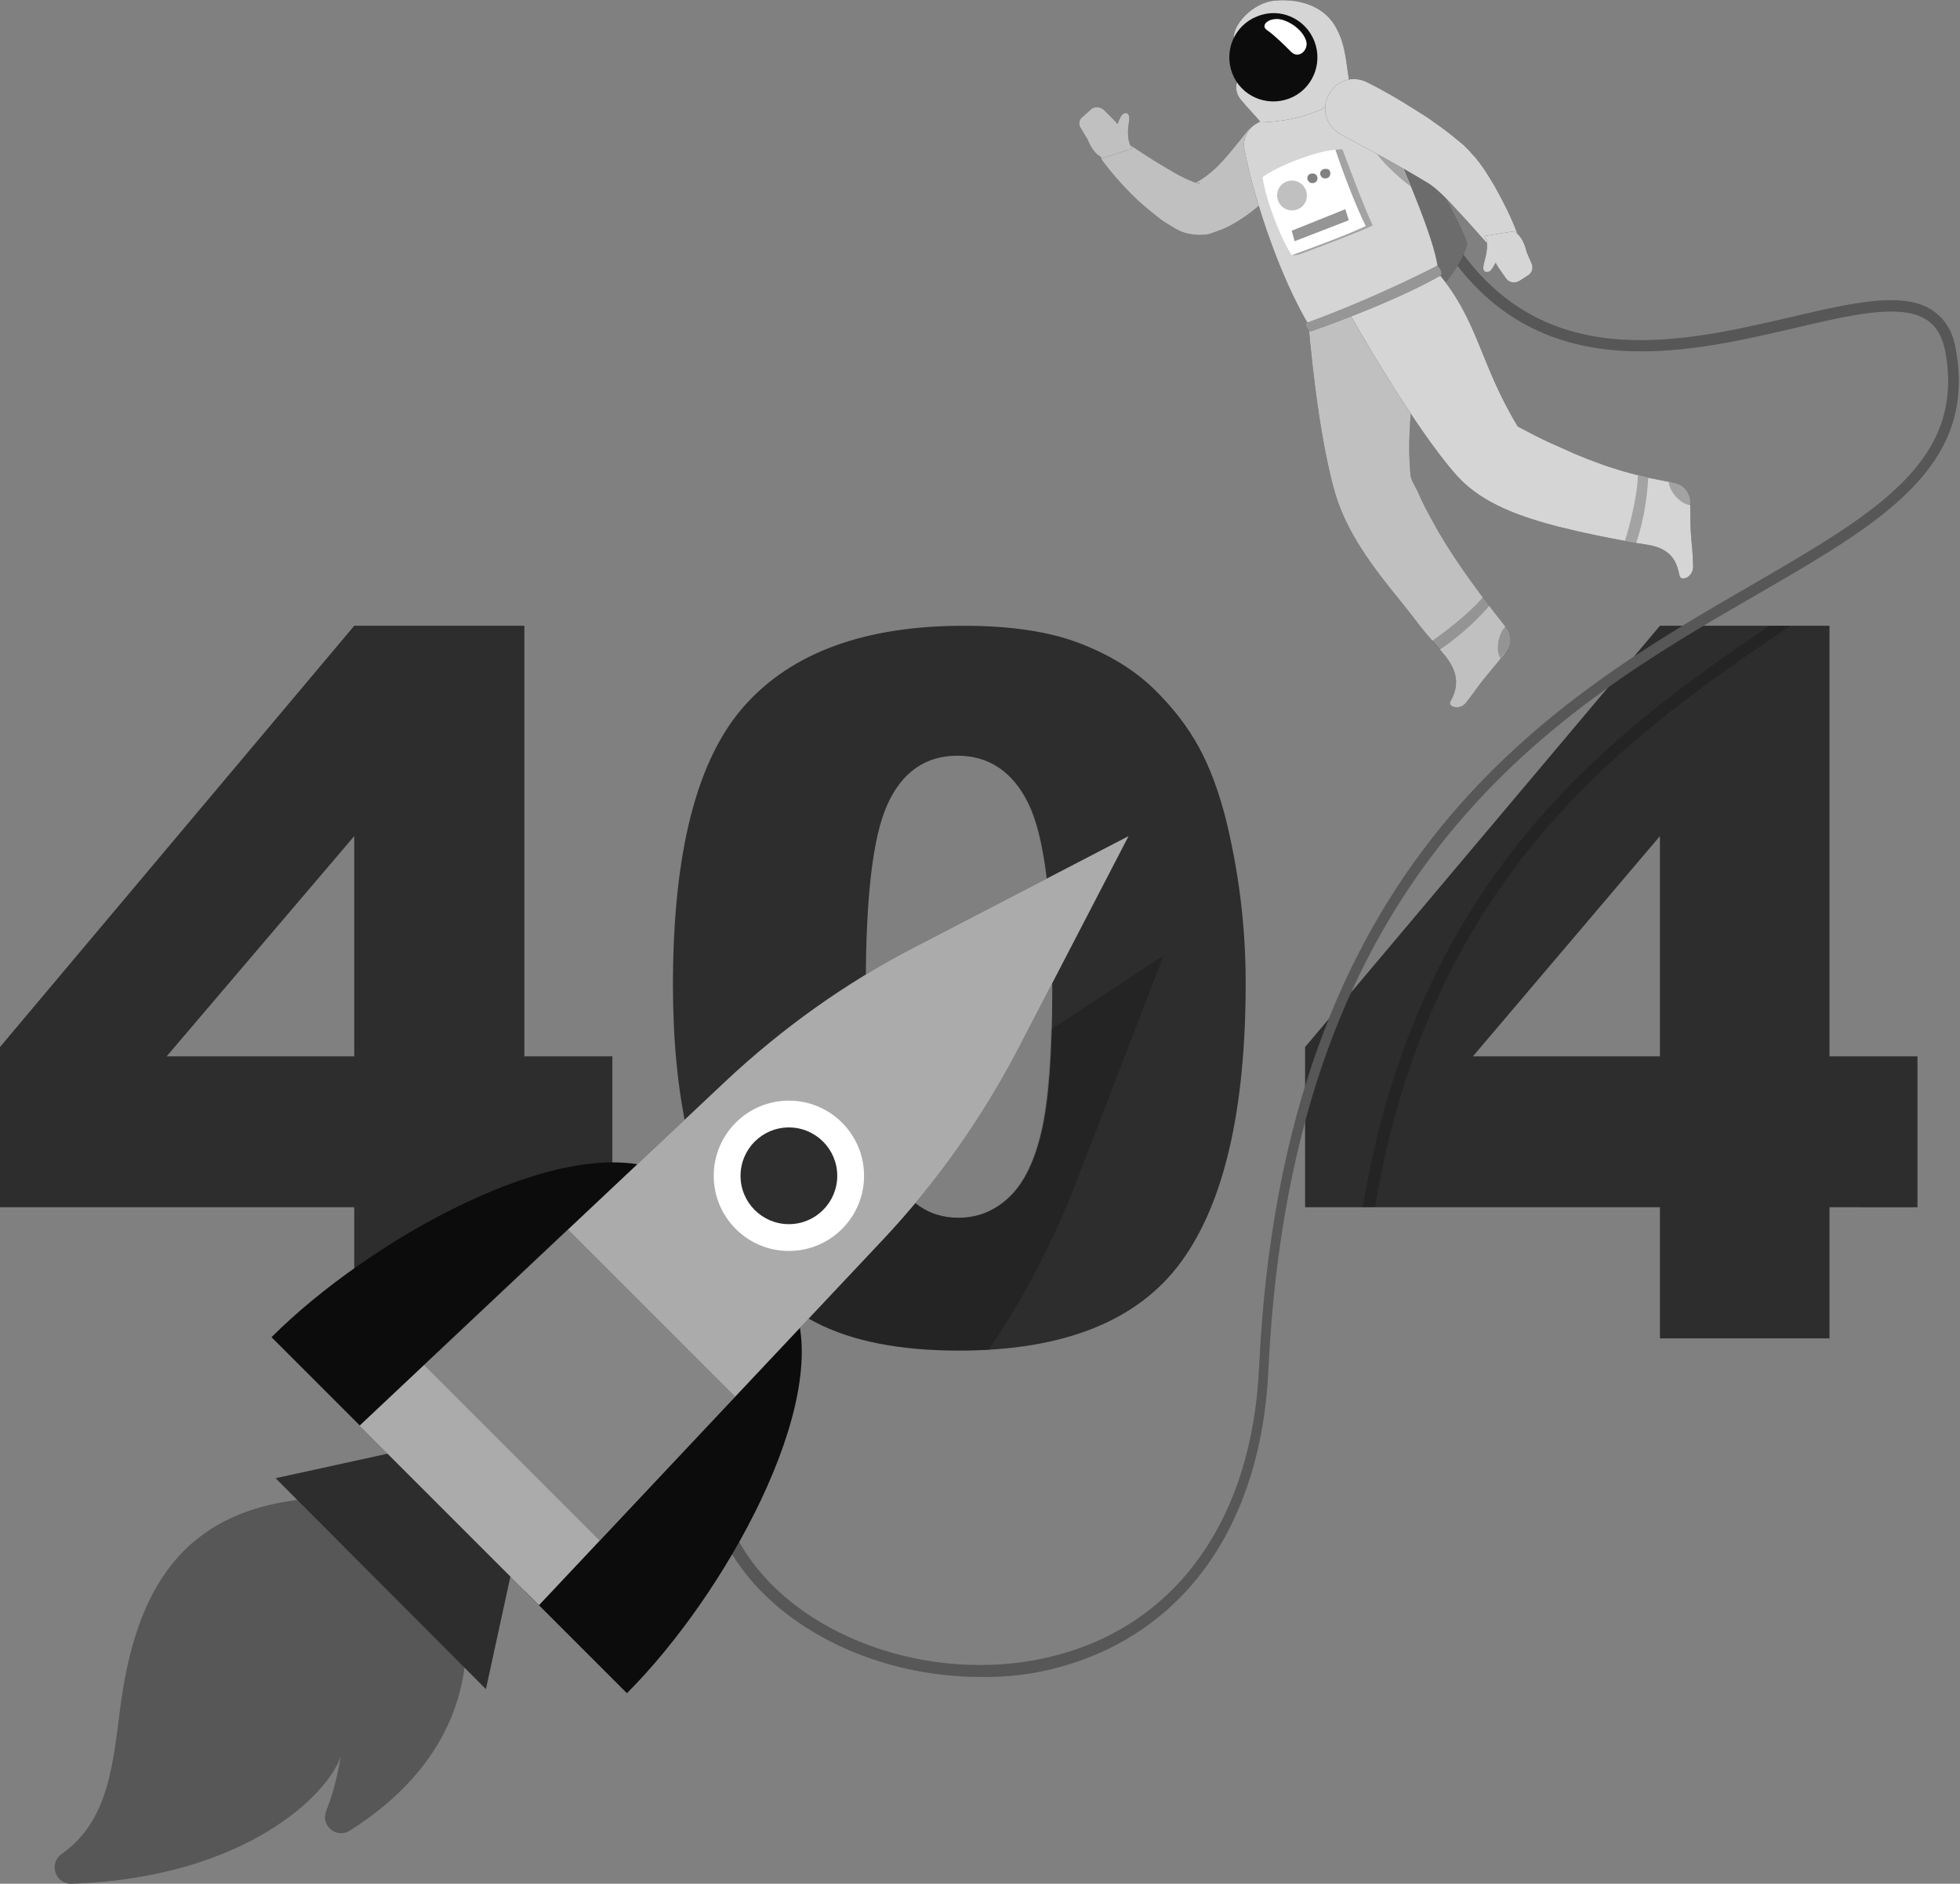 <?xml version="1.0" encoding="utf-8"?>
<!-- Generator: Adobe Illustrator 28.3.0, SVG Export Plug-In . SVG Version: 6.00 Build 0)  -->
<svg version="1.1" id="a" xmlns="http://www.w3.org/2000/svg" xmlns:xlink="http://www.w3.org/1999/xlink" x="0px" y="0px"
	 viewBox="0 0 336.4 323.3" style="enable-background:new 0 0 336.4 323.3;" xml:space="preserve">
<rect x="0" y="0" width="336.4" height="323.3" fill="#808080" stroke="none"/>
<style type="text/css">
	.st0{fill:#2D2D2D;}
	.st1{opacity:0.2;enable-background:new    ;}
	.st2{opacity:0.2;fill:#FFFFFF;enable-background:new    ;}
	.st3{opacity:0.3;fill:#FFFFFF;enable-background:new    ;}
	.st4{opacity:0.7;fill:#FFFFFF;enable-background:new    ;}
	.st5{opacity:0.3;fill:#2D2D2D;enable-background:new    ;}
	.st6{opacity:0.8;fill:#FFFFFF;enable-background:new    ;}
	.st7{fill:#0C0C0C;}
	.st8{fill:#FFFFFF;}
	.st9{opacity:0.5;fill:#FFFFFF;enable-background:new    ;}
	.st10{opacity:0.6;fill:#2D2D2D;enable-background:new    ;}
	.st11{opacity:0.5;fill:#2D2D2D;enable-background:new    ;}
	.st12{opacity:0.6;fill:#FFFFFF;enable-background:new    ;}
</style>
<g id="b">
	<path class="st0" d="M60.8,207.2H0v-27.5l60.8-72.3H90v73.9h15.1v25.9H90v22.5H60.8V207.2z M60.8,181.3v-37.8l-32.2,37.8H60.8z"/>
	<path class="st0" d="M115.5,169.1c0-22.9,4.1-38.8,12.3-48s20.8-13.7,37.6-13.7c8.1,0,14.7,1,19.9,3c5.2,2,9.4,4.6,12.7,7.8
		c3.3,3.2,5.9,6.6,7.8,10.1s3.4,7.6,4.6,12.3c2.2,9,3.4,18.3,3.4,28.1c0,21.8-3.7,37.8-11.1,47.9c-7.4,10.1-20.1,15.2-38.1,15.2
		c-10.1,0-18.3-1.6-24.5-4.8c-6.2-3.2-11.4-7.9-15.3-14.2c-2.9-4.4-5.2-10.5-6.8-18.2C116.3,186.9,115.5,178.4,115.5,169.1
		L115.5,169.1z M148.6,169.2c0,15.3,1.4,25.8,4.1,31.4c2.7,5.6,6.6,8.4,11.8,8.4c3.4,0,6.3-1.2,8.8-3.6s4.3-6.1,5.5-11.3
		c1.2-5.1,1.8-13.1,1.8-24c0-16-1.4-26.7-4.1-32.2c-2.7-5.5-6.8-8.2-12.2-8.2s-9.5,2.8-12,8.4C149.8,143.6,148.6,154,148.6,169.2
		L148.6,169.2z"/>
	<path class="st0" d="M284.9,207.2h-60.9v-27.5l60.9-72.3H314v73.9h15.1v25.9H314v22.5h-29.1L284.9,207.2L284.9,207.2z M284.9,181.3
		v-37.8l-32.1,37.8H284.9z"/>
</g>
<g id="c">
	<path class="st1" d="M307.3,107.4c-26.9,18.2-61.7,42.1-71.3,99.8h-2.1c9.4-57,42.9-81.6,69.8-99.8
		C303.7,107.4,307.3,107.4,307.3,107.4z"/>
	<path class="st0" d="M168.2,287.8c-17,0-33.8-7.7-42-20.2c-5.1-7.7-10.9-23.9,6.6-45.6l1.6,1.3c-12.4,15.3-14.7,30.6-6.4,43.2
		c10,15.3,33.6,23,53.7,17.5c20.6-5.6,33.2-23.6,34.4-49.2c4.1-87.8,50.8-114.9,84.9-134.6C322,88,337.3,79.1,333.9,60.4
		c-0.5-2.6-1.5-4.4-3.2-5.5c-4.4-2.9-12.9-0.9-22.7,1.4c-19.3,4.5-45.8,10.7-61.5-16.1l1.7-1c15,25.5,39.6,19.8,59.3,15.2
		c10.3-2.4,19.2-4.5,24.2-1.1c2.1,1.4,3.5,3.6,4,6.8c3.6,20.1-13,29.7-34.1,41.9c-33.7,19.5-79.8,46.3-83.9,133
		c-1.2,26.6-14.3,45.2-35.8,51.1C177.6,287.3,172.9,287.9,168.2,287.8L168.2,287.8z"/>
	<path class="st2" d="M168.2,287.8c-17,0-33.8-7.7-42-20.2c-5.1-7.7-10.9-23.9,6.6-45.6l1.6,1.3c-12.4,15.3-14.7,30.6-6.4,43.2
		c10,15.3,33.6,23,53.7,17.5c20.6-5.6,33.2-23.6,34.4-49.2c4.1-87.8,50.8-114.9,84.9-134.6C322,88,337.3,79.1,333.9,60.4
		c-0.5-2.6-1.5-4.4-3.2-5.5c-4.4-2.9-12.9-0.9-22.7,1.4c-19.3,4.5-45.8,10.7-61.5-16.1l1.7-1c15,25.5,39.6,19.8,59.3,15.2
		c10.3-2.4,19.2-4.5,24.2-1.1c2.1,1.4,3.5,3.6,4,6.8c3.6,20.1-13,29.7-34.1,41.9c-33.7,19.5-79.8,46.3-83.9,133
		c-1.2,26.6-14.3,45.2-35.8,51.1C177.6,287.3,172.9,287.9,168.2,287.8L168.2,287.8z"/>
	<path class="st0" d="M225.9,16.5c6.9-0.1,13.6,2.1,13.6,2.1s11,18.8,12.3,23.1c-0.5,4.2-7.6,11.2-7.6,11.2L225.9,16.5z"/>
	<path class="st3" d="M225.9,16.5c6.9-0.1,13.6,2.1,13.6,2.1s11,18.8,12.3,23.1c-0.5,4.2-7.6,11.2-7.6,11.2L225.9,16.5z"/>
	<path class="st0" d="M258.5,107.7c-4.1-5.2-8.2-10.6-11.6-16.4c-0.8-1.4-1.6-2.9-2.4-4.4c-0.4-0.8-0.8-1.7-1.2-2.6
		c-0.4-0.8-1.1-1.9-1.2-2.7c-1.2-12.7,3.1-22-1-32.2l-16.5,6.4c0,0,1.4,18.1,4.6,29c2,6.7,6.5,12.6,10.8,17.9c1.4,1.7,2.7,3.4,4,5.1
		c1.3,1.6,2.7,3.1,4,4.7c1.9,2.4,2.6,4.7,1.1,7.6c-0.1,0.2-0.2,0.3-0.2,0.4c-0.4,0.7,1.6,1.6,2.8,0c2-2.6,1.7-2.4,3.5-4.6
		c1.1-1.3,2.3-2.8,3.3-4C259.5,110.7,259.5,109,258.5,107.7L258.5,107.7z"/>
	<path class="st4" d="M258.5,107.7c-4.1-5.2-8.2-10.6-11.6-16.4c-0.8-1.4-1.6-2.9-2.4-4.4c-0.4-0.8-0.8-1.7-1.2-2.6
		c-0.4-0.8-1.1-1.9-1.2-2.7c-1.2-12.7,3.1-22-1-32.2l-16.5,6.4c0,0,1.4,18.1,4.6,29c2,6.7,6.5,12.6,10.8,17.9c1.4,1.7,2.7,3.4,4,5.1
		c1.3,1.6,2.7,3.1,4,4.7c1.9,2.4,2.6,4.7,1.1,7.6c-0.1,0.2-0.2,0.3-0.2,0.4c-0.4,0.7,1.6,1.6,2.8,0c2-2.6,1.7-2.4,3.5-4.6
		c1.1-1.3,2.3-2.8,3.3-4C259.5,110.7,259.5,109,258.5,107.7L258.5,107.7z"/>
	<path class="st5" d="M254.5,102.5c-2.2,2.7-6.7,6.1-8.7,7.5c0.4,0.5,0.9,1,1.3,1.5c4.1-2.7,7.3-6.1,8.5-7.5
		C255.2,103.5,254.9,103,254.5,102.5z"/>
	<path class="st5" d="M258.5,107.7c0-0.1-0.1-0.1-0.1-0.2c-0.7,0.7-1.2,1.9-1.3,3.2c-0.1,0.9,0.1,1.7,0.4,2.3c0.3-0.4,0.6-0.8,1-1.1
		C259.5,110.7,259.5,109,258.5,107.7L258.5,107.7z"/>
	<path class="st0" d="M222,28.5c-1.7,2.5-3.8,5-6.4,7.2c-1.3,1.1-2.8,2.1-4.4,3c-0.8,0.4-1.7,0.8-2.6,1.1L208,40l-0.2,0.1
		c-0.2,0-0.3,0.1-0.5,0.1c-0.3,0.1-0.6,0.1-0.9,0.1c-1.1,0.1-1.9-0.1-2.5-0.2c-1.3-0.3-2.1-0.8-2.9-1.3c-0.8-0.5-1.5-0.9-2.1-1.4
		c-1.3-1-2.5-2-3.6-3c-2.2-2.1-4.2-4.3-6-6.7c-0.8-1.1-0.6-2.7,0.5-3.5c0.9-0.6,2-0.6,2.8-0.1l0.1,0c2.4,1.5,4.7,3.1,7.1,4.5
		c1.2,0.7,2.3,1.4,3.4,1.9c0.6,0.3,1.1,0.5,1.6,0.7c0.5,0.2,0.9,0.3,1.1,0.3c0.1,0,0-0.1-0.4-0.1c-0.1,0-0.2,0-0.3,0
		c-0.1,0-0.1,0-0.2,0.1c-0.1,0,0,0,0,0l0.3-0.2c0.4-0.2,0.9-0.5,1.3-0.8c0.9-0.6,1.7-1.3,2.5-2.1c1.6-1.6,3.2-3.7,4.9-5.8l0,0
		c1.7-2.2,4.9-2.5,7-0.8C223.1,23.4,223.5,26.4,222,28.5L222,28.5z"/>
	<path class="st4" d="M222,28.5c-1.7,2.5-3.8,5-6.4,7.2c-1.3,1.1-2.8,2.1-4.4,3c-0.8,0.4-1.7,0.8-2.6,1.1L208,40l-0.2,0.1
		c-0.2,0-0.3,0.1-0.5,0.1c-0.3,0.1-0.6,0.1-0.9,0.1c-1.1,0.1-1.9-0.1-2.5-0.2c-1.3-0.3-2.1-0.8-2.9-1.3c-0.8-0.5-1.5-0.9-2.1-1.4
		c-1.3-1-2.5-2-3.6-3c-2.2-2.1-4.2-4.3-6-6.7c-0.8-1.1-0.6-2.7,0.5-3.5c0.9-0.6,2-0.6,2.8-0.1l0.1,0c2.4,1.5,4.7,3.1,7.1,4.5
		c1.2,0.7,2.3,1.4,3.4,1.9c0.6,0.3,1.1,0.5,1.6,0.7c0.5,0.2,0.9,0.3,1.1,0.3c0.1,0,0-0.1-0.4-0.1c-0.1,0-0.2,0-0.3,0
		c-0.1,0-0.1,0-0.2,0.1c-0.1,0,0,0,0,0l0.3-0.2c0.4-0.2,0.9-0.5,1.3-0.8c0.9-0.6,1.7-1.3,2.5-2.1c1.6-1.6,3.2-3.7,4.9-5.8l0,0
		c1.7-2.2,4.9-2.5,7-0.8C223.1,23.4,223.5,26.4,222,28.5L222,28.5z"/>
	<path class="st0" d="M185.5,22l1.2,2c0,0,0.9,2.6,2.7,3.1l4.9-1.6l-0.2-0.4l0,0c-0.6-1-0.6-2.8-0.3-4.3c0.2-1.5-0.6-1.6-1.1-1.2
		c-0.3,0.2-0.6,0.9-0.9,1.7c-0.2-0.3-0.5-0.6-0.8-0.9l-1.5-1.5c-0.6-0.6-1.7-0.7-2.3-0.1l-1.2,1.1C185.2,20.4,185,21.3,185.5,22
		L185.5,22z"/>
	<path class="st4" d="M185.5,22l1.2,2c0,0,0.9,2.6,2.7,3.1l4.9-1.6l-0.2-0.4l0,0c-0.6-1-0.6-2.8-0.3-4.3c0.2-1.5-0.6-1.6-1.1-1.2
		c-0.3,0.2-0.6,0.9-0.9,1.7c-0.2-0.3-0.5-0.6-0.8-0.9l-1.5-1.5c-0.6-0.6-1.7-0.7-2.3-0.1l-1.2,1.1C185.2,20.4,185,21.3,185.5,22
		L185.5,22z"/>
	<path class="st0" d="M230.9,14.8c-4.6,1.1-11,3.8-15.4,6.5c-1.5,1-2.3,2.8-1.9,4.5c1.9,9.4,6.3,22.1,11.1,30.1l22.1-9.2
		c0.1-3.9-5.2-16.5-10.7-28.7C235.1,15.9,233.2,14.2,230.9,14.8L230.9,14.8z"/>
	<path class="st6" d="M230.9,14.8c-4.6,1.1-11,3.8-15.4,6.5c-1.5,1-2.3,2.8-1.9,4.5c1.9,9.4,6.3,22.1,11.1,30.1l22.1-9.2
		c0.1-3.9-5.2-16.5-10.7-28.7C235.1,15.9,233.2,14.2,230.9,14.8L230.9,14.8z"/>
	<path class="st5" d="M239.5,25.8l-4.4-1.5c1,2.6,4.5,5.8,7,7.7C241.3,30,240.4,28,239.5,25.8z"/>
	<path class="st0" d="M229.4,4.9c-1.8-3.5-5.8-5.2-10.5-4.8c-4,0.3-7.5,4.4-7.1,6.6c0.4,2.2,3.8,3.1,4.4,3.9l-2.8,2
		c-1.4,1-1.6,2.9-0.6,4.3c1.2,1.5,2.7,3,3.6,4.1c7.7-0.2,13.3-3.1,15.4-5.9C231,11.5,231.2,8.3,229.4,4.9L229.4,4.9z"/>
	<path class="st6" d="M229.4,4.9c-1.8-3.5-5.8-5.2-10.5-4.8c-4,0.3-7.5,4.4-7.1,6.6c0.4,2.2,3.8,3.1,4.4,3.9l-2.8,2
		c-1.4,1-1.6,2.9-0.6,4.3c1.2,1.5,2.7,3,3.6,4.1c7.7-0.2,13.3-3.1,15.4-5.9C231,11.5,231.2,8.3,229.4,4.9L229.4,4.9z"/>
	<path class="st7" d="M225.6,7.1c1.5,3.9-0.4,8.3-4.3,9.8c-3.9,1.5-8.3-0.4-9.8-4.3c-1.5-3.9,0.4-8.3,4.3-9.8
		C219.7,1.2,224.1,3.2,225.6,7.1z"/>
	<path class="st0" d="M290.6,97.2c-0.1-3.3-0.2-3-0.4-5.8c-0.1-1.7-0.1-3.6-0.1-5.2c0-1.6-1.1-3-2.7-3.3c-1.3-0.3-2.6-0.5-4-0.8
		c-1.7-0.4-3.4-0.8-5.1-1.3c-1.3-0.4-2.6-0.8-3.9-1.3c-1.4-0.5-2.7-1-4.1-1.6c-1.6-0.7-3.1-1.4-4.7-2.1c-1.7-0.8-3.4-1.7-5.1-2.6
		c-6.6-10.9-6.7-18.1-13.8-26.5l-15.2,6.9c0,0,11.1,19.8,18.7,28.2c4.4,4.8,11.2,7,17.3,8.6c4.4,1.1,8.9,2,13.4,2.8
		c1.7,0.3,3.6,0.4,5.1,1.5c1.2,0.8,1.8,2.1,2.1,3.4c0.1,0.3,0.1,0.6,0.2,0.8C288.6,99.8,290.6,99.1,290.6,97.2L290.6,97.2z"/>
	<path class="st6" d="M290.6,97.2c-0.1-3.3-0.2-3-0.4-5.8c-0.1-1.7-0.1-3.6-0.1-5.2c0-1.6-1.1-3-2.7-3.3c-1.3-0.3-2.6-0.5-4-0.8
		c-1.7-0.4-3.4-0.8-5.1-1.3c-1.3-0.4-2.6-0.8-3.9-1.3c-1.4-0.5-2.7-1-4.1-1.6c-1.6-0.7-3.1-1.4-4.7-2.1c-1.7-0.8-3.4-1.7-5.1-2.6
		c-6.6-10.9-6.7-18.1-13.8-26.5l-15.2,6.9c0,0,11.1,19.8,18.7,28.2c4.4,4.8,11.2,7,17.3,8.6c4.4,1.1,8.9,2,13.4,2.8
		c1.7,0.3,3.6,0.4,5.1,1.5c1.2,0.8,1.8,2.1,2.1,3.4c0.1,0.3,0.1,0.6,0.2,0.8C288.6,99.8,290.6,99.1,290.6,97.2L290.6,97.2z"/>
	<path class="st5" d="M282.9,82c-0.6-0.1-1.2-0.3-1.8-0.4c0,3.4-1.6,9.4-2.2,11.2c0.6,0.1,1.3,0.2,1.9,0.4
		C282.5,88.4,282.8,83.4,282.9,82L282.9,82z"/>
	<path class="st5" d="M290.1,86.2c0-1.6-1.1-3-2.7-3.3c-0.3-0.1-0.6-0.1-1-0.2c0.1,0.9,0.6,2,1.6,2.9c0.6,0.6,1.4,1,2,1.1
		C290.2,86.6,290.1,86.4,290.1,86.2L290.1,86.2z"/>
	<path class="st8" d="M224.2,7.1c0.4,1.5-1.3,3.1-2.6,1.8c-1.1-1.1-2.8-2.8-4.1-3.7c-1.4-0.9,0.5-2.4,2.6-1.8
		C222.1,4,223.8,5.6,224.2,7.1z"/>
	<path class="st0" d="M224.3,55.4c-0.7,0.3,0.6,1.5,0.6,1.5s14-4.8,22.5-9.7c0.1-1-0.7-1.6-0.7-1.6S236.4,51,224.3,55.4L224.3,55.4z
		"/>
	<path class="st9" d="M224.3,55.4c-0.7,0.3,0.6,1.5,0.6,1.5s14-4.8,22.5-9.7c0.1-1-0.7-1.6-0.7-1.6S236.4,51,224.3,55.4L224.3,55.4z
		"/>
	<path class="st0" d="M234.6,14.1c2.8,1.4,5.4,2.9,7.9,4.5c1.3,0.8,2.6,1.6,3.8,2.5c1.3,0.9,2.5,1.8,3.8,2.9l0.5,0.4l0.6,0.5
		c0.4,0.4,0.7,0.7,1,1c0.3,0.4,0.6,0.7,0.9,1c0.3,0.3,0.5,0.7,0.8,1c1,1.3,1.8,2.7,2.6,4c1.5,2.7,2.9,5.4,4,8.4
		c0.5,1.3-0.2,2.8-1.5,3.2c-1,0.4-2,0.1-2.7-0.6l0,0c-2-2.1-3.9-4.4-5.9-6.5c-1.9-2.1-3.9-4.2-5.5-5.1c-2.3-1.4-4.8-2.8-7.3-4.2
		L230,23h0c-2.4-1.4-3.3-4.4-1.9-6.8C229.3,13.8,232.2,12.9,234.6,14.1L234.6,14.1z"/>
	<path class="st6" d="M234.6,14.1c2.8,1.4,5.4,2.9,7.9,4.5c1.3,0.8,2.6,1.6,3.8,2.5c1.3,0.9,2.5,1.8,3.8,2.9l0.5,0.4l0.6,0.5
		c0.4,0.4,0.7,0.7,1,1c0.3,0.4,0.6,0.7,0.9,1c0.3,0.3,0.5,0.7,0.8,1c1,1.3,1.8,2.7,2.6,4c1.5,2.7,2.9,5.4,4,8.4
		c0.5,1.3-0.2,2.8-1.5,3.2c-1,0.4-2,0.1-2.7-0.6l0,0c-2-2.1-3.9-4.4-5.9-6.5c-1.9-2.1-3.9-4.2-5.5-5.1c-2.3-1.4-4.8-2.8-7.3-4.2
		L230,23h0c-2.4-1.4-3.3-4.4-1.9-6.8C229.3,13.8,232.2,12.9,234.6,14.1L234.6,14.1z"/>
	<path class="st0" d="M262.9,45.3l-0.9-2.1c0,0-0.5-2.7-2.2-3.5l-5,0.8l0.2,0.4l0,0c0.5,1,0.1,2.8-0.3,4.3c-0.4,1.5,0.3,1.6,0.9,1.4
		c0.4-0.2,0.7-0.8,1.1-1.5c0.2,0.4,0.4,0.7,0.6,1l1.2,1.7c0.5,0.7,1.5,0.9,2.3,0.4l1.4-0.9C262.9,46.9,263.2,46.1,262.9,45.3
		L262.9,45.3z"/>
	<path class="st6" d="M262.9,45.3l-0.9-2.1c0,0-0.5-2.7-2.2-3.5l-5,0.8l0.2,0.4l0,0c0.5,1,0.1,2.8-0.3,4.3c-0.4,1.5,0.3,1.6,0.9,1.4
		c0.4-0.2,0.7-0.8,1.1-1.5c0.2,0.4,0.4,0.7,0.6,1l1.2,1.7c0.5,0.7,1.5,0.9,2.3,0.4l1.4-0.9C262.9,46.9,263.2,46.1,262.9,45.3
		L262.9,45.3z"/>
	<path class="st5" d="M230.4,25.6l-1.2,0.1l-7.5,18.1c0.4,0,0.8,0,1.2-0.1c0,0,9.8-3.6,12.7-5C233.7,34.6,230.4,25.6,230.4,25.6
		L230.4,25.6z"/>
	<path class="st8" d="M216.7,30.4c0.4,3.3,2.9,10.2,5,13.4c3.6-1.3,9.8-3.6,12.7-5c-2-4.1-4.1-9.8-5.2-13.1
		C226,25.9,219.2,28.5,216.7,30.4L216.7,30.4z"/>
	<path class="st5" d="M224.2,34.3c-0.4,1.4-1.9,2.1-3.2,1.7s-2.1-1.8-1.7-3.2s1.9-2.1,3.2-1.7S224.6,32.9,224.2,34.3z"/>
	<path class="st10" d="M226.1,30.8c-0.1,0.5-0.6,0.7-1.1,0.6c-0.4-0.1-0.7-0.6-0.6-1c0.1-0.5,0.6-0.7,1.1-0.6
		C226,29.9,226.2,30.4,226.1,30.8z"/>
	<path class="st10" d="M228.3,30c-0.1,0.5-0.6,0.7-1.1,0.6c-0.4-0.1-0.7-0.6-0.6-1s0.6-0.7,1.1-0.6C228.2,29,228.4,29.5,228.3,30z"
		/>
	<polygon class="st11" points="231.5,37.8 222.2,41.4 221.7,39.6 230.9,35.9 	"/>
</g>
<g id="d">
	<path class="st1" d="M180.4,176.7c-0.2,7.5-0.8,13.3-1.7,17.4c-1.2,5.1-3,8.9-5.5,11.3c-2.5,2.4-5.4,3.6-8.8,3.6
		c-5.1,0-9.1-2.8-11.8-8.4c-0.4-0.9-0.8-1.9-1.2-3.1c-5.7,4.9-11,10.3-15.9,16l-5.3,6.3c2.9,2.9,6.1,5.3,9.8,7.2
		c6.2,3.2,14.4,4.8,24.5,4.8c1.8,0,3.5-0.1,5.2-0.1c6.1-9.1,11.2-18.8,15.1-29l14.9-38.7L180.4,176.7L180.4,176.7z"/>
	<path class="st7" d="M46.6,229.5c5.6,5.6,17.5,17.5,17.5,17.5l49-46.2C96.2,194.4,63.3,212.8,46.6,229.5L46.6,229.5z"/>
	<path class="st7" d="M107.6,290.6c-5.6-5.6-17.5-17.5-17.5-17.5l46.2-49C142.7,240.9,124.4,273.8,107.6,290.6z"/>
	<path class="st0" d="M174.6,180.3l19.1-36.8l-36.8,19.1c-11.8,6.1-22.7,13.9-32.4,23l-62.8,59.1l30.8,30.8l59.1-62.8
		C160.7,203,168.4,192.1,174.6,180.3L174.6,180.3z"/>
	<path class="st12" d="M174.6,180.3l19.1-36.8l-36.8,19.1c-11.8,6.1-22.7,13.9-32.4,23l-62.8,59.1l30.8,30.8l59.1-62.8
		C160.7,203,168.4,192.1,174.6,180.3L174.6,180.3z"/>
	<circle class="st8" cx="135.4" cy="201.8" r="12.9"/>
	<circle class="st0" cx="135.4" cy="201.8" r="8.3"/>
	<polygon class="st5" points="102.9,264.4 72.7,234.2 97.4,210.9 126.2,239.7 	"/>
	<path class="st0" d="M53.4,257.2c-22.6,1.8-30.1,16.3-32.7,35.5c-1.3,9.8-1.9,19.7-10.1,25.5c-2.3,1.6-1.1,5.1,1.6,5.1
		c30.3-1,44.5-15.8,46.3-22c-0.6,3.9-1.5,7-2.5,9.5c-1,2.5,1.7,4.8,4,3.4C68.6,308.8,79.3,299,80,283
		C73.7,274.2,53.4,257.2,53.4,257.2L53.4,257.2z"/>
	<path class="st2" d="M53.4,257.2c-22.6,1.8-30.1,16.3-32.7,35.5c-1.3,9.8-1.9,19.7-10.1,25.5c-2.3,1.6-1.1,5.1,1.6,5.1
		c30.3-1,44.5-15.8,46.3-22c-0.6,3.9-1.5,7-2.5,9.5c-1,2.5,1.7,4.8,4,3.4C68.6,308.8,79.3,299,80,283
		C73.7,274.2,53.4,257.2,53.4,257.2L53.4,257.2z"/>
	<polygon class="st0" points="83.4,289.9 47.3,253.7 66.5,249.5 87.6,270.6 	"/>
</g>
</svg>
